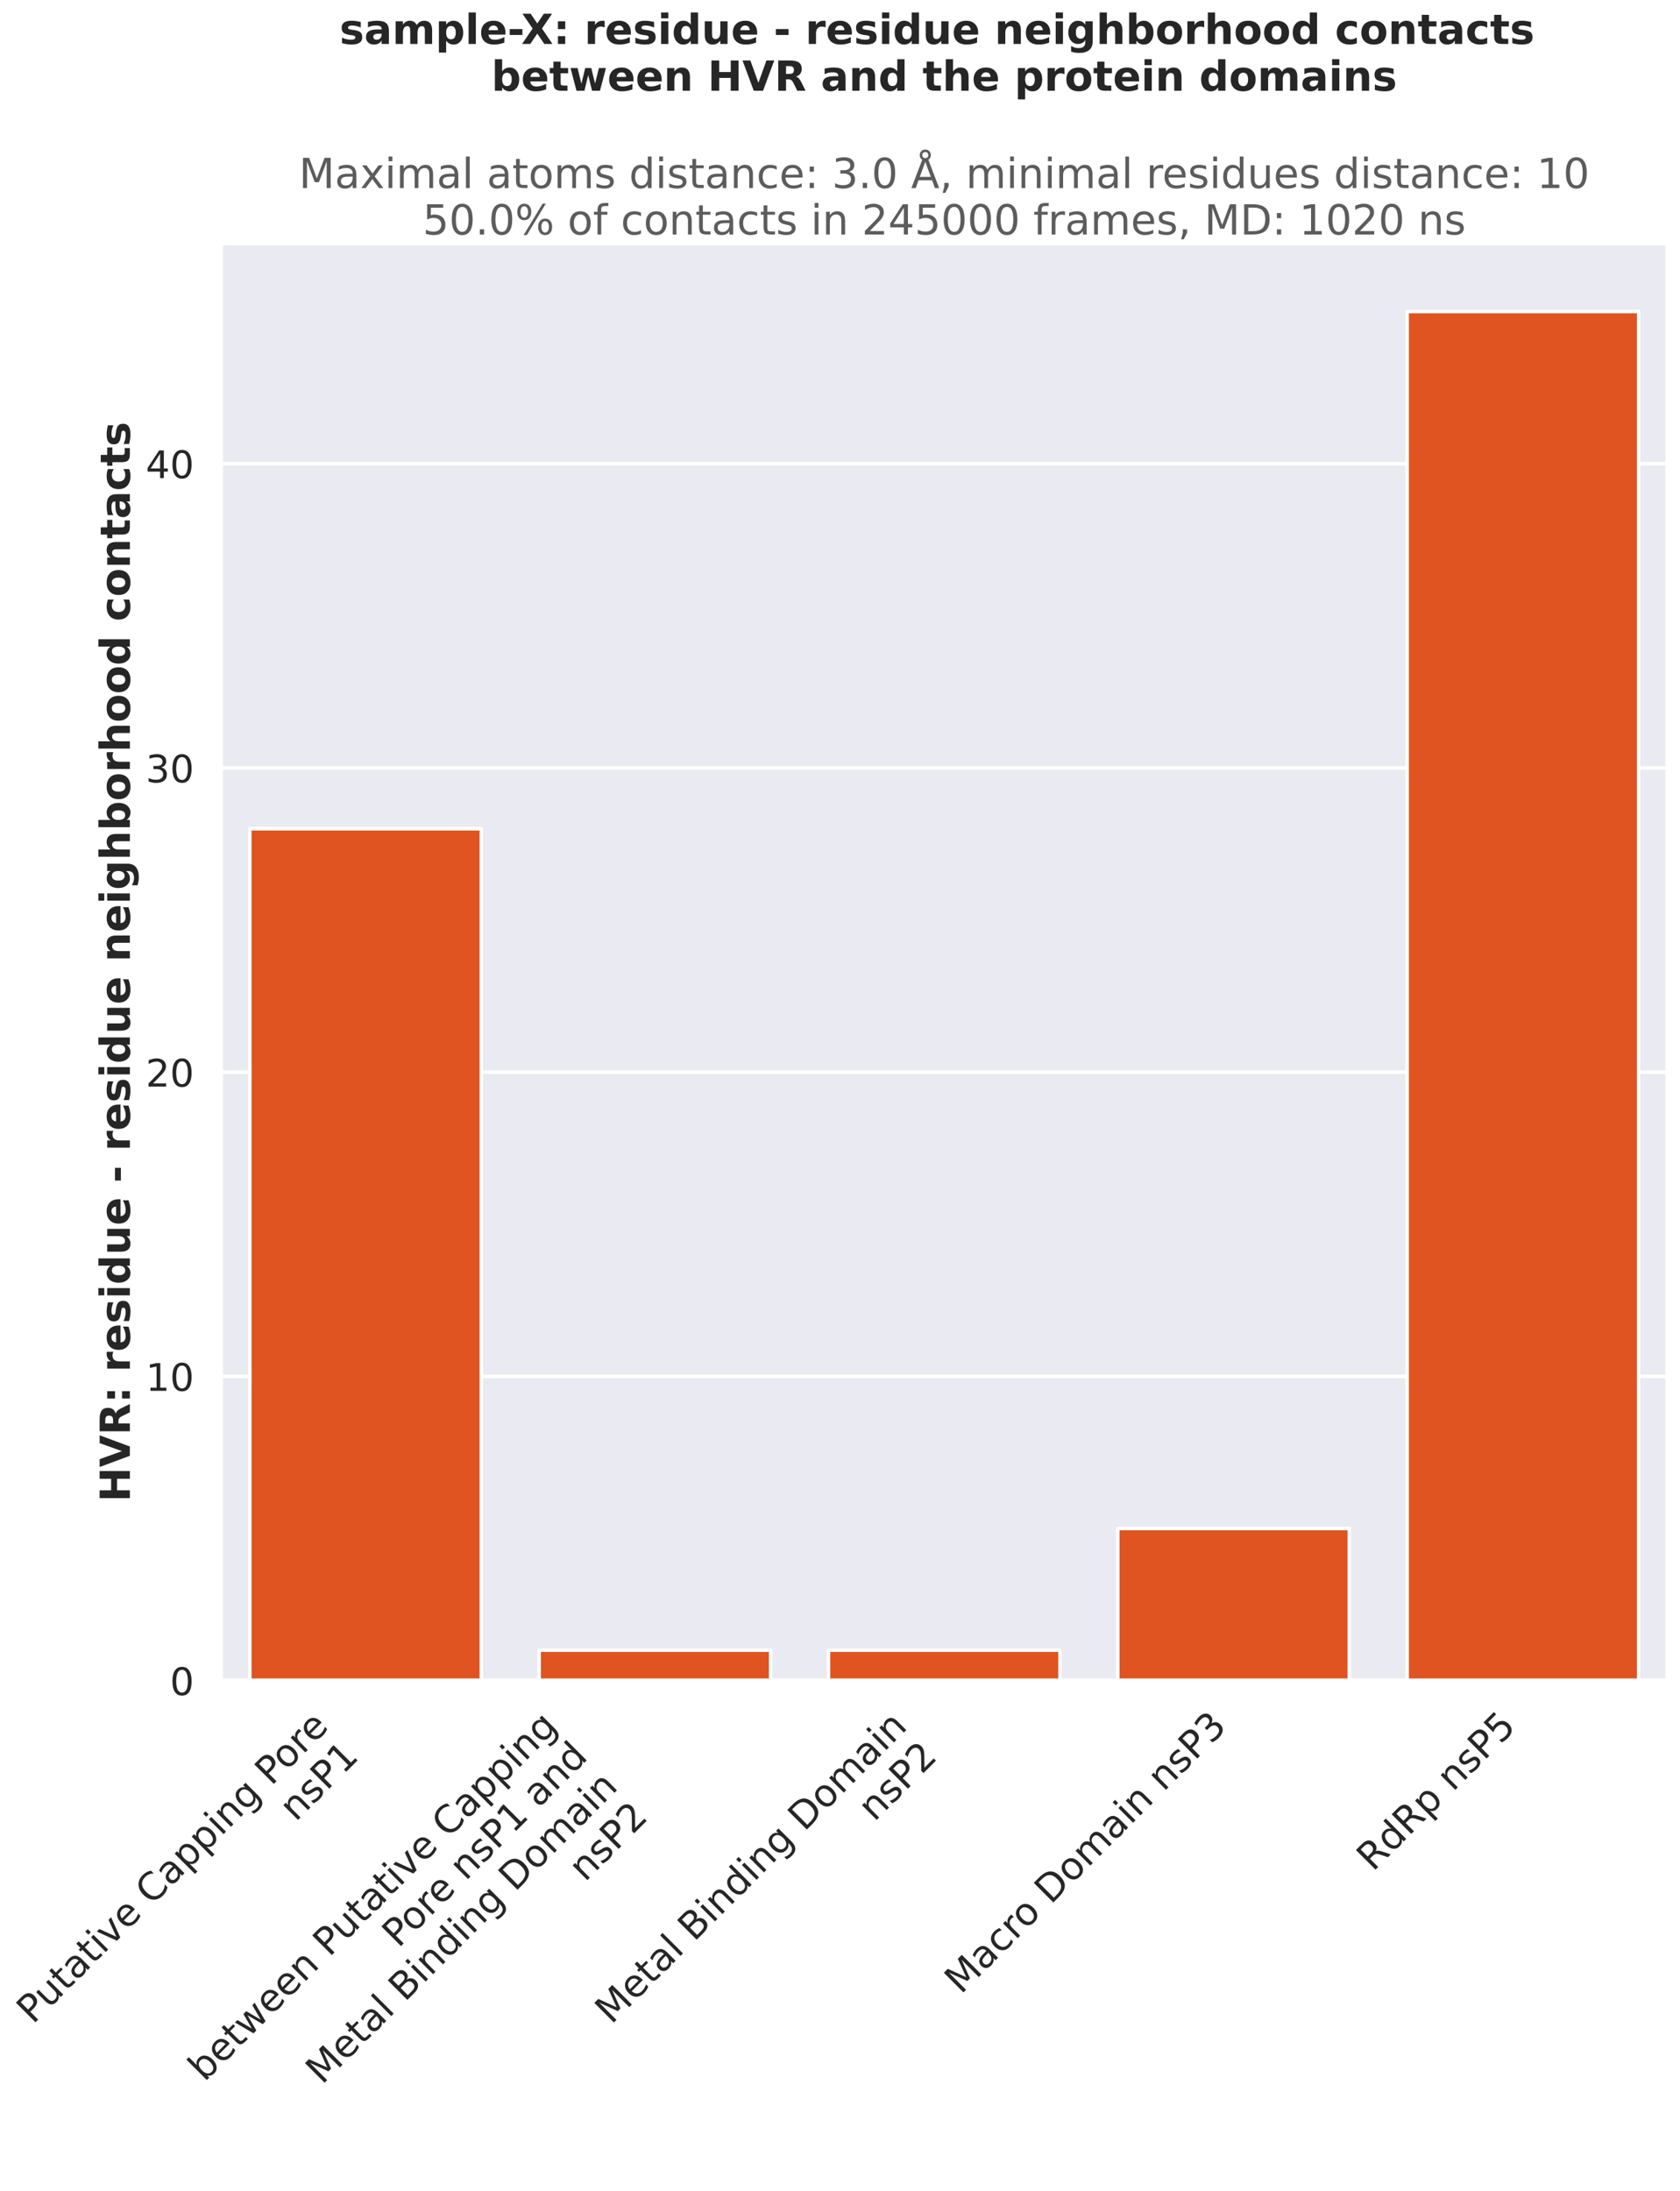 <?xml version="1.0" encoding="utf-8" standalone="no"?>
<!DOCTYPE svg PUBLIC "-//W3C//DTD SVG 1.1//EN"
  "http://www.w3.org/Graphics/SVG/1.1/DTD/svg11.dtd">
<!-- Created with matplotlib (https://matplotlib.org/) -->
<svg height="1267.426pt" version="1.1" viewBox="0 0 972.017 1267.426" width="972.017pt" xmlns="http://www.w3.org/2000/svg" xmlns:xlink="http://www.w3.org/1999/xlink">
 <defs>
  <style type="text/css">*{stroke-linecap:butt;stroke-linejoin:round;}</style>
 </defs>
 <g id="figure_1">
  <g id="patch_1">
   <path d="M 0 1267.426 
L 972.017 1267.426 
L 972.017 0 
L 0 0 
z
" style="fill:#ffffff;"/>
  </g>
  <g id="axes_1">
   <g id="patch_2">
    <path d="M 127.817 972.25 
L 964.817 972.25 
L 964.817 140.65 
L 127.817 140.65 
z
" style="fill:#eaeaf2;"/>
   </g>
   <g id="matplotlib.axis_1">
    <g id="xtick_1">
     <g id="text_1">
      <!-- Putative Capping Pore -->
      <g style="fill:#262626;" transform="translate(19.02 1171.412)rotate(-45)scale(0.22 -0.22)">
       <defs>
        <path d="M 19.672 64.797 
L 19.672 37.406 
L 32.078 37.406 
Q 38.969 37.406 42.719 40.969 
Q 46.484 44.531 46.484 51.125 
Q 46.484 57.672 42.719 61.234 
Q 38.969 64.797 32.078 64.797 
z
M 9.812 72.906 
L 32.078 72.906 
Q 44.344 72.906 50.609 67.359 
Q 56.891 61.812 56.891 51.125 
Q 56.891 40.328 50.609 34.812 
Q 44.344 29.297 32.078 29.297 
L 19.672 29.297 
L 19.672 0 
L 9.812 0 
z
" id="DejaVuSans-80"/>
        <path d="M 8.5 21.578 
L 8.5 54.688 
L 17.484 54.688 
L 17.484 21.922 
Q 17.484 14.156 20.5 10.266 
Q 23.531 6.391 29.594 6.391 
Q 36.859 6.391 41.078 11.031 
Q 45.312 15.672 45.312 23.688 
L 45.312 54.688 
L 54.297 54.688 
L 54.297 0 
L 45.312 0 
L 45.312 8.406 
Q 42.047 3.422 37.719 1 
Q 33.406 -1.422 27.688 -1.422 
Q 18.266 -1.422 13.375 4.438 
Q 8.5 10.297 8.5 21.578 
z
M 31.109 56 
z
" id="DejaVuSans-117"/>
        <path d="M 18.312 70.219 
L 18.312 54.688 
L 36.812 54.688 
L 36.812 47.703 
L 18.312 47.703 
L 18.312 18.016 
Q 18.312 11.328 20.141 9.422 
Q 21.969 7.516 27.594 7.516 
L 36.812 7.516 
L 36.812 0 
L 27.594 0 
Q 17.188 0 13.234 3.875 
Q 9.281 7.766 9.281 18.016 
L 9.281 47.703 
L 2.688 47.703 
L 2.688 54.688 
L 9.281 54.688 
L 9.281 70.219 
z
" id="DejaVuSans-116"/>
        <path d="M 34.281 27.484 
Q 23.391 27.484 19.188 25 
Q 14.984 22.516 14.984 16.5 
Q 14.984 11.719 18.141 8.906 
Q 21.297 6.109 26.703 6.109 
Q 34.188 6.109 38.703 11.406 
Q 43.219 16.703 43.219 25.484 
L 43.219 27.484 
z
M 52.203 31.203 
L 52.203 0 
L 43.219 0 
L 43.219 8.297 
Q 40.141 3.328 35.547 0.953 
Q 30.953 -1.422 24.312 -1.422 
Q 15.922 -1.422 10.953 3.297 
Q 6 8.016 6 15.922 
Q 6 25.141 12.172 29.828 
Q 18.359 34.516 30.609 34.516 
L 43.219 34.516 
L 43.219 35.406 
Q 43.219 41.609 39.141 45 
Q 35.062 48.391 27.688 48.391 
Q 23 48.391 18.547 47.266 
Q 14.109 46.141 10.016 43.891 
L 10.016 52.203 
Q 14.938 54.109 19.578 55.047 
Q 24.219 56 28.609 56 
Q 40.484 56 46.344 49.844 
Q 52.203 43.703 52.203 31.203 
z
" id="DejaVuSans-97"/>
        <path d="M 9.422 54.688 
L 18.406 54.688 
L 18.406 0 
L 9.422 0 
z
M 9.422 75.984 
L 18.406 75.984 
L 18.406 64.594 
L 9.422 64.594 
z
" id="DejaVuSans-105"/>
        <path d="M 2.984 54.688 
L 12.5 54.688 
L 29.594 8.797 
L 46.688 54.688 
L 56.203 54.688 
L 35.688 0 
L 23.484 0 
z
" id="DejaVuSans-118"/>
        <path d="M 56.203 29.594 
L 56.203 25.203 
L 14.891 25.203 
Q 15.484 15.922 20.484 11.062 
Q 25.484 6.203 34.422 6.203 
Q 39.594 6.203 44.453 7.469 
Q 49.312 8.734 54.109 11.281 
L 54.109 2.781 
Q 49.266 0.734 44.188 -0.344 
Q 39.109 -1.422 33.891 -1.422 
Q 20.797 -1.422 13.156 6.188 
Q 5.516 13.812 5.516 26.812 
Q 5.516 40.234 12.766 48.109 
Q 20.016 56 32.328 56 
Q 43.359 56 49.781 48.891 
Q 56.203 41.797 56.203 29.594 
z
M 47.219 32.234 
Q 47.125 39.594 43.094 43.984 
Q 39.062 48.391 32.422 48.391 
Q 24.906 48.391 20.391 44.141 
Q 15.875 39.891 15.188 32.172 
z
" id="DejaVuSans-101"/>
        <path id="DejaVuSans-32"/>
        <path d="M 64.406 67.281 
L 64.406 56.891 
Q 59.422 61.531 53.781 63.812 
Q 48.141 66.109 41.797 66.109 
Q 29.297 66.109 22.656 58.469 
Q 16.016 50.828 16.016 36.375 
Q 16.016 21.969 22.656 14.328 
Q 29.297 6.688 41.797 6.688 
Q 48.141 6.688 53.781 8.984 
Q 59.422 11.281 64.406 15.922 
L 64.406 5.609 
Q 59.234 2.094 53.438 0.328 
Q 47.656 -1.422 41.219 -1.422 
Q 24.656 -1.422 15.125 8.703 
Q 5.609 18.844 5.609 36.375 
Q 5.609 53.953 15.125 64.078 
Q 24.656 74.219 41.219 74.219 
Q 47.75 74.219 53.531 72.484 
Q 59.328 70.75 64.406 67.281 
z
" id="DejaVuSans-67"/>
        <path d="M 18.109 8.203 
L 18.109 -20.797 
L 9.078 -20.797 
L 9.078 54.688 
L 18.109 54.688 
L 18.109 46.391 
Q 20.953 51.266 25.266 53.625 
Q 29.594 56 35.594 56 
Q 45.562 56 51.781 48.094 
Q 58.016 40.188 58.016 27.297 
Q 58.016 14.406 51.781 6.484 
Q 45.562 -1.422 35.594 -1.422 
Q 29.594 -1.422 25.266 0.953 
Q 20.953 3.328 18.109 8.203 
z
M 48.688 27.297 
Q 48.688 37.203 44.609 42.844 
Q 40.531 48.484 33.406 48.484 
Q 26.266 48.484 22.188 42.844 
Q 18.109 37.203 18.109 27.297 
Q 18.109 17.391 22.188 11.75 
Q 26.266 6.109 33.406 6.109 
Q 40.531 6.109 44.609 11.75 
Q 48.688 17.391 48.688 27.297 
z
" id="DejaVuSans-112"/>
        <path d="M 54.891 33.016 
L 54.891 0 
L 45.906 0 
L 45.906 32.719 
Q 45.906 40.484 42.875 44.328 
Q 39.844 48.188 33.797 48.188 
Q 26.516 48.188 22.312 43.547 
Q 18.109 38.922 18.109 30.906 
L 18.109 0 
L 9.078 0 
L 9.078 54.688 
L 18.109 54.688 
L 18.109 46.188 
Q 21.344 51.125 25.703 53.562 
Q 30.078 56 35.797 56 
Q 45.219 56 50.047 50.172 
Q 54.891 44.344 54.891 33.016 
z
" id="DejaVuSans-110"/>
        <path d="M 45.406 27.984 
Q 45.406 37.75 41.375 43.109 
Q 37.359 48.484 30.078 48.484 
Q 22.859 48.484 18.828 43.109 
Q 14.797 37.75 14.797 27.984 
Q 14.797 18.266 18.828 12.891 
Q 22.859 7.516 30.078 7.516 
Q 37.359 7.516 41.375 12.891 
Q 45.406 18.266 45.406 27.984 
z
M 54.391 6.781 
Q 54.391 -7.172 48.188 -13.984 
Q 42 -20.797 29.203 -20.797 
Q 24.469 -20.797 20.266 -20.094 
Q 16.062 -19.391 12.109 -17.922 
L 12.109 -9.188 
Q 16.062 -11.328 19.922 -12.344 
Q 23.781 -13.375 27.781 -13.375 
Q 36.625 -13.375 41.016 -8.766 
Q 45.406 -4.156 45.406 5.172 
L 45.406 9.625 
Q 42.625 4.781 38.281 2.391 
Q 33.938 0 27.875 0 
Q 17.828 0 11.672 7.656 
Q 5.516 15.328 5.516 27.984 
Q 5.516 40.672 11.672 48.328 
Q 17.828 56 27.875 56 
Q 33.938 56 38.281 53.609 
Q 42.625 51.219 45.406 46.391 
L 45.406 54.688 
L 54.391 54.688 
z
" id="DejaVuSans-103"/>
        <path d="M 30.609 48.391 
Q 23.391 48.391 19.188 42.75 
Q 14.984 37.109 14.984 27.297 
Q 14.984 17.484 19.156 11.844 
Q 23.344 6.203 30.609 6.203 
Q 37.797 6.203 41.984 11.859 
Q 46.188 17.531 46.188 27.297 
Q 46.188 37.016 41.984 42.703 
Q 37.797 48.391 30.609 48.391 
z
M 30.609 56 
Q 42.328 56 49.016 48.375 
Q 55.719 40.766 55.719 27.297 
Q 55.719 13.875 49.016 6.219 
Q 42.328 -1.422 30.609 -1.422 
Q 18.844 -1.422 12.172 6.219 
Q 5.516 13.875 5.516 27.297 
Q 5.516 40.766 12.172 48.375 
Q 18.844 56 30.609 56 
z
" id="DejaVuSans-111"/>
        <path d="M 41.109 46.297 
Q 39.594 47.172 37.812 47.578 
Q 36.031 48 33.891 48 
Q 26.266 48 22.188 43.047 
Q 18.109 38.094 18.109 28.812 
L 18.109 0 
L 9.078 0 
L 9.078 54.688 
L 18.109 54.688 
L 18.109 46.188 
Q 20.953 51.172 25.484 53.578 
Q 30.031 56 36.531 56 
Q 37.453 56 38.578 55.875 
Q 39.703 55.766 41.062 55.516 
z
" id="DejaVuSans-114"/>
       </defs>
       <use xlink:href="#DejaVuSans-80"/>
       <use x="58.553" xlink:href="#DejaVuSans-117"/>
       <use x="121.932" xlink:href="#DejaVuSans-116"/>
       <use x="161.141" xlink:href="#DejaVuSans-97"/>
       <use x="222.42" xlink:href="#DejaVuSans-116"/>
       <use x="261.629" xlink:href="#DejaVuSans-105"/>
       <use x="289.412" xlink:href="#DejaVuSans-118"/>
       <use x="348.592" xlink:href="#DejaVuSans-101"/>
       <use x="410.115" xlink:href="#DejaVuSans-32"/>
       <use x="441.902" xlink:href="#DejaVuSans-67"/>
       <use x="511.727" xlink:href="#DejaVuSans-97"/>
       <use x="573.006" xlink:href="#DejaVuSans-112"/>
       <use x="636.482" xlink:href="#DejaVuSans-112"/>
       <use x="699.959" xlink:href="#DejaVuSans-105"/>
       <use x="727.742" xlink:href="#DejaVuSans-110"/>
       <use x="791.121" xlink:href="#DejaVuSans-103"/>
       <use x="854.598" xlink:href="#DejaVuSans-32"/>
       <use x="886.385" xlink:href="#DejaVuSans-80"/>
       <use x="943.062" xlink:href="#DejaVuSans-111"/>
       <use x="1004.244" xlink:href="#DejaVuSans-114"/>
       <use x="1043.107" xlink:href="#DejaVuSans-101"/>
      </g>
      <!-- nsP1 -->
      <g style="fill:#262626;" transform="translate(171.041 1054.23)rotate(-45)scale(0.22 -0.22)">
       <defs>
        <path d="M 44.281 53.078 
L 44.281 44.578 
Q 40.484 46.531 36.375 47.5 
Q 32.281 48.484 27.875 48.484 
Q 21.188 48.484 17.844 46.438 
Q 14.5 44.391 14.5 40.281 
Q 14.5 37.156 16.891 35.375 
Q 19.281 33.594 26.516 31.984 
L 29.594 31.297 
Q 39.156 29.25 43.188 25.516 
Q 47.219 21.781 47.219 15.094 
Q 47.219 7.469 41.188 3.016 
Q 35.156 -1.422 24.609 -1.422 
Q 20.219 -1.422 15.453 -0.562 
Q 10.688 0.297 5.422 2 
L 5.422 11.281 
Q 10.406 8.688 15.234 7.391 
Q 20.062 6.109 24.812 6.109 
Q 31.156 6.109 34.562 8.281 
Q 37.984 10.453 37.984 14.406 
Q 37.984 18.062 35.516 20.016 
Q 33.062 21.969 24.703 23.781 
L 21.578 24.516 
Q 13.234 26.266 9.516 29.906 
Q 5.812 33.547 5.812 39.891 
Q 5.812 47.609 11.281 51.797 
Q 16.75 56 26.812 56 
Q 31.781 56 36.172 55.266 
Q 40.578 54.547 44.281 53.078 
z
" id="DejaVuSans-115"/>
        <path d="M 12.406 8.297 
L 28.516 8.297 
L 28.516 63.922 
L 10.984 60.406 
L 10.984 69.391 
L 28.422 72.906 
L 38.281 72.906 
L 38.281 8.297 
L 54.391 8.297 
L 54.391 0 
L 12.406 0 
z
" id="DejaVuSans-49"/>
       </defs>
       <use xlink:href="#DejaVuSans-110"/>
       <use x="63.379" xlink:href="#DejaVuSans-115"/>
       <use x="115.479" xlink:href="#DejaVuSans-80"/>
       <use x="175.781" xlink:href="#DejaVuSans-49"/>
      </g>
     </g>
    </g>
    <g id="xtick_2">
     <g id="text_2">
      <!-- between Putative Capping -->
      <g style="fill:#262626;" transform="translate(118.261 1204.732)rotate(-45)scale(0.22 -0.22)">
       <defs>
        <path d="M 48.688 27.297 
Q 48.688 37.203 44.609 42.844 
Q 40.531 48.484 33.406 48.484 
Q 26.266 48.484 22.188 42.844 
Q 18.109 37.203 18.109 27.297 
Q 18.109 17.391 22.188 11.75 
Q 26.266 6.109 33.406 6.109 
Q 40.531 6.109 44.609 11.75 
Q 48.688 17.391 48.688 27.297 
z
M 18.109 46.391 
Q 20.953 51.266 25.266 53.625 
Q 29.594 56 35.594 56 
Q 45.562 56 51.781 48.094 
Q 58.016 40.188 58.016 27.297 
Q 58.016 14.406 51.781 6.484 
Q 45.562 -1.422 35.594 -1.422 
Q 29.594 -1.422 25.266 0.953 
Q 20.953 3.328 18.109 8.203 
L 18.109 0 
L 9.078 0 
L 9.078 75.984 
L 18.109 75.984 
z
" id="DejaVuSans-98"/>
        <path d="M 4.203 54.688 
L 13.188 54.688 
L 24.422 12.016 
L 35.594 54.688 
L 46.188 54.688 
L 57.422 12.016 
L 68.609 54.688 
L 77.594 54.688 
L 63.281 0 
L 52.688 0 
L 40.922 44.828 
L 29.109 0 
L 18.5 0 
z
" id="DejaVuSans-119"/>
       </defs>
       <use xlink:href="#DejaVuSans-98"/>
       <use x="63.477" xlink:href="#DejaVuSans-101"/>
       <use x="125" xlink:href="#DejaVuSans-116"/>
       <use x="164.209" xlink:href="#DejaVuSans-119"/>
       <use x="245.996" xlink:href="#DejaVuSans-101"/>
       <use x="307.52" xlink:href="#DejaVuSans-101"/>
       <use x="369.043" xlink:href="#DejaVuSans-110"/>
       <use x="432.422" xlink:href="#DejaVuSans-32"/>
       <use x="464.209" xlink:href="#DejaVuSans-80"/>
       <use x="522.762" xlink:href="#DejaVuSans-117"/>
       <use x="586.141" xlink:href="#DejaVuSans-116"/>
       <use x="625.35" xlink:href="#DejaVuSans-97"/>
       <use x="686.629" xlink:href="#DejaVuSans-116"/>
       <use x="725.838" xlink:href="#DejaVuSans-105"/>
       <use x="753.621" xlink:href="#DejaVuSans-118"/>
       <use x="812.801" xlink:href="#DejaVuSans-101"/>
       <use x="874.324" xlink:href="#DejaVuSans-32"/>
       <use x="906.111" xlink:href="#DejaVuSans-67"/>
       <use x="975.936" xlink:href="#DejaVuSans-97"/>
       <use x="1037.215" xlink:href="#DejaVuSans-112"/>
       <use x="1100.691" xlink:href="#DejaVuSans-112"/>
       <use x="1164.168" xlink:href="#DejaVuSans-105"/>
       <use x="1191.951" xlink:href="#DejaVuSans-110"/>
       <use x="1255.33" xlink:href="#DejaVuSans-103"/>
      </g>
      <!-- Pore nsP1 and -->
      <g style="fill:#262626;" transform="translate(230.494 1127.338)rotate(-45)scale(0.22 -0.22)">
       <defs>
        <path d="M 45.406 46.391 
L 45.406 75.984 
L 54.391 75.984 
L 54.391 0 
L 45.406 0 
L 45.406 8.203 
Q 42.578 3.328 38.25 0.953 
Q 33.938 -1.422 27.875 -1.422 
Q 17.969 -1.422 11.734 6.484 
Q 5.516 14.406 5.516 27.297 
Q 5.516 40.188 11.734 48.094 
Q 17.969 56 27.875 56 
Q 33.938 56 38.25 53.625 
Q 42.578 51.266 45.406 46.391 
z
M 14.797 27.297 
Q 14.797 17.391 18.875 11.75 
Q 22.953 6.109 30.078 6.109 
Q 37.203 6.109 41.297 11.75 
Q 45.406 17.391 45.406 27.297 
Q 45.406 37.203 41.297 42.844 
Q 37.203 48.484 30.078 48.484 
Q 22.953 48.484 18.875 42.844 
Q 14.797 37.203 14.797 27.297 
z
" id="DejaVuSans-100"/>
       </defs>
       <use xlink:href="#DejaVuSans-80"/>
       <use x="56.678" xlink:href="#DejaVuSans-111"/>
       <use x="117.859" xlink:href="#DejaVuSans-114"/>
       <use x="156.723" xlink:href="#DejaVuSans-101"/>
       <use x="218.246" xlink:href="#DejaVuSans-32"/>
       <use x="250.033" xlink:href="#DejaVuSans-110"/>
       <use x="313.412" xlink:href="#DejaVuSans-115"/>
       <use x="365.512" xlink:href="#DejaVuSans-80"/>
       <use x="425.814" xlink:href="#DejaVuSans-49"/>
       <use x="489.438" xlink:href="#DejaVuSans-32"/>
       <use x="521.225" xlink:href="#DejaVuSans-97"/>
       <use x="582.504" xlink:href="#DejaVuSans-110"/>
       <use x="645.883" xlink:href="#DejaVuSans-100"/>
      </g>
      <!-- Metal Binding Domain -->
      <g style="fill:#262626;" transform="translate(186.277 1206.395)rotate(-45)scale(0.22 -0.22)">
       <defs>
        <path d="M 9.812 72.906 
L 24.516 72.906 
L 43.109 23.297 
L 61.812 72.906 
L 76.516 72.906 
L 76.516 0 
L 66.891 0 
L 66.891 64.016 
L 48.094 14.016 
L 38.188 14.016 
L 19.391 64.016 
L 19.391 0 
L 9.812 0 
z
" id="DejaVuSans-77"/>
        <path d="M 9.422 75.984 
L 18.406 75.984 
L 18.406 0 
L 9.422 0 
z
" id="DejaVuSans-108"/>
        <path d="M 19.672 34.812 
L 19.672 8.109 
L 35.5 8.109 
Q 43.453 8.109 47.281 11.406 
Q 51.125 14.703 51.125 21.484 
Q 51.125 28.328 47.281 31.562 
Q 43.453 34.812 35.5 34.812 
z
M 19.672 64.797 
L 19.672 42.828 
L 34.281 42.828 
Q 41.5 42.828 45.031 45.531 
Q 48.578 48.25 48.578 53.812 
Q 48.578 59.328 45.031 62.062 
Q 41.5 64.797 34.281 64.797 
z
M 9.812 72.906 
L 35.016 72.906 
Q 46.297 72.906 52.391 68.219 
Q 58.5 63.531 58.5 54.891 
Q 58.5 48.188 55.375 44.234 
Q 52.25 40.281 46.188 39.312 
Q 53.469 37.75 57.5 32.781 
Q 61.531 27.828 61.531 20.406 
Q 61.531 10.641 54.891 5.312 
Q 48.25 0 35.984 0 
L 9.812 0 
z
" id="DejaVuSans-66"/>
        <path d="M 19.672 64.797 
L 19.672 8.109 
L 31.594 8.109 
Q 46.688 8.109 53.688 14.938 
Q 60.688 21.781 60.688 36.531 
Q 60.688 51.172 53.688 57.984 
Q 46.688 64.797 31.594 64.797 
z
M 9.812 72.906 
L 30.078 72.906 
Q 51.266 72.906 61.172 64.094 
Q 71.094 55.281 71.094 36.531 
Q 71.094 17.672 61.125 8.828 
Q 51.172 0 30.078 0 
L 9.812 0 
z
" id="DejaVuSans-68"/>
        <path d="M 52 44.188 
Q 55.375 50.25 60.062 53.125 
Q 64.75 56 71.094 56 
Q 79.641 56 84.281 50.016 
Q 88.922 44.047 88.922 33.016 
L 88.922 0 
L 79.891 0 
L 79.891 32.719 
Q 79.891 40.578 77.094 44.375 
Q 74.312 48.188 68.609 48.188 
Q 61.625 48.188 57.562 43.547 
Q 53.516 38.922 53.516 30.906 
L 53.516 0 
L 44.484 0 
L 44.484 32.719 
Q 44.484 40.625 41.703 44.406 
Q 38.922 48.188 33.109 48.188 
Q 26.219 48.188 22.156 43.531 
Q 18.109 38.875 18.109 30.906 
L 18.109 0 
L 9.078 0 
L 9.078 54.688 
L 18.109 54.688 
L 18.109 46.188 
Q 21.188 51.219 25.484 53.609 
Q 29.781 56 35.688 56 
Q 41.656 56 45.828 52.969 
Q 50 49.953 52 44.188 
z
" id="DejaVuSans-109"/>
       </defs>
       <use xlink:href="#DejaVuSans-77"/>
       <use x="86.279" xlink:href="#DejaVuSans-101"/>
       <use x="147.803" xlink:href="#DejaVuSans-116"/>
       <use x="187.012" xlink:href="#DejaVuSans-97"/>
       <use x="248.291" xlink:href="#DejaVuSans-108"/>
       <use x="276.074" xlink:href="#DejaVuSans-32"/>
       <use x="307.861" xlink:href="#DejaVuSans-66"/>
       <use x="376.465" xlink:href="#DejaVuSans-105"/>
       <use x="404.248" xlink:href="#DejaVuSans-110"/>
       <use x="467.627" xlink:href="#DejaVuSans-100"/>
       <use x="531.104" xlink:href="#DejaVuSans-105"/>
       <use x="558.887" xlink:href="#DejaVuSans-110"/>
       <use x="622.266" xlink:href="#DejaVuSans-103"/>
       <use x="685.742" xlink:href="#DejaVuSans-32"/>
       <use x="717.529" xlink:href="#DejaVuSans-68"/>
       <use x="794.531" xlink:href="#DejaVuSans-111"/>
       <use x="855.713" xlink:href="#DejaVuSans-109"/>
       <use x="953.125" xlink:href="#DejaVuSans-97"/>
       <use x="1014.404" xlink:href="#DejaVuSans-105"/>
       <use x="1042.188" xlink:href="#DejaVuSans-110"/>
      </g>
      <!-- nsP2 -->
      <g style="fill:#262626;" transform="translate(338.441 1089.07)rotate(-45)scale(0.22 -0.22)">
       <defs>
        <path d="M 19.188 8.297 
L 53.609 8.297 
L 53.609 0 
L 7.328 0 
L 7.328 8.297 
Q 12.938 14.109 22.625 23.891 
Q 32.328 33.688 34.812 36.531 
Q 39.547 41.844 41.422 45.531 
Q 43.312 49.219 43.312 52.781 
Q 43.312 58.594 39.234 62.25 
Q 35.156 65.922 28.609 65.922 
Q 23.969 65.922 18.812 64.312 
Q 13.672 62.703 7.812 59.422 
L 7.812 69.391 
Q 13.766 71.781 18.938 73 
Q 24.125 74.219 28.422 74.219 
Q 39.75 74.219 46.484 68.547 
Q 53.219 62.891 53.219 53.422 
Q 53.219 48.922 51.531 44.891 
Q 49.859 40.875 45.406 35.406 
Q 44.188 33.984 37.641 27.219 
Q 31.109 20.453 19.188 8.297 
z
" id="DejaVuSans-50"/>
       </defs>
       <use xlink:href="#DejaVuSans-110"/>
       <use x="63.379" xlink:href="#DejaVuSans-115"/>
       <use x="115.479" xlink:href="#DejaVuSans-80"/>
       <use x="175.781" xlink:href="#DejaVuSans-50"/>
      </g>
     </g>
    </g>
    <g id="xtick_3">
     <g id="text_3">
      <!-- Metal Binding Domain -->
      <g style="fill:#262626;" transform="translate(353.677 1171.555)rotate(-45)scale(0.22 -0.22)">
       <use xlink:href="#DejaVuSans-77"/>
       <use x="86.279" xlink:href="#DejaVuSans-101"/>
       <use x="147.803" xlink:href="#DejaVuSans-116"/>
       <use x="187.012" xlink:href="#DejaVuSans-97"/>
       <use x="248.291" xlink:href="#DejaVuSans-108"/>
       <use x="276.074" xlink:href="#DejaVuSans-32"/>
       <use x="307.861" xlink:href="#DejaVuSans-66"/>
       <use x="376.465" xlink:href="#DejaVuSans-105"/>
       <use x="404.248" xlink:href="#DejaVuSans-110"/>
       <use x="467.627" xlink:href="#DejaVuSans-100"/>
       <use x="531.104" xlink:href="#DejaVuSans-105"/>
       <use x="558.887" xlink:href="#DejaVuSans-110"/>
       <use x="622.266" xlink:href="#DejaVuSans-103"/>
       <use x="685.742" xlink:href="#DejaVuSans-32"/>
       <use x="717.529" xlink:href="#DejaVuSans-68"/>
       <use x="794.531" xlink:href="#DejaVuSans-111"/>
       <use x="855.713" xlink:href="#DejaVuSans-109"/>
       <use x="953.125" xlink:href="#DejaVuSans-97"/>
       <use x="1014.404" xlink:href="#DejaVuSans-105"/>
       <use x="1042.188" xlink:href="#DejaVuSans-110"/>
      </g>
      <!-- nsP2 -->
      <g style="fill:#262626;" transform="translate(505.841 1054.23)rotate(-45)scale(0.22 -0.22)">
       <use xlink:href="#DejaVuSans-110"/>
       <use x="63.379" xlink:href="#DejaVuSans-115"/>
       <use x="115.479" xlink:href="#DejaVuSans-80"/>
       <use x="175.781" xlink:href="#DejaVuSans-50"/>
      </g>
     </g>
    </g>
    <g id="xtick_4">
     <g id="text_4">
      <!-- Macro Domain nsP3 -->
      <g style="fill:#262626;" transform="translate(555.917 1154.135)rotate(-45)scale(0.22 -0.22)">
       <defs>
        <path d="M 48.781 52.594 
L 48.781 44.188 
Q 44.969 46.297 41.141 47.344 
Q 37.312 48.391 33.406 48.391 
Q 24.656 48.391 19.812 42.844 
Q 14.984 37.312 14.984 27.297 
Q 14.984 17.281 19.812 11.734 
Q 24.656 6.203 33.406 6.203 
Q 37.312 6.203 41.141 7.25 
Q 44.969 8.297 48.781 10.406 
L 48.781 2.094 
Q 45.016 0.344 40.984 -0.531 
Q 36.969 -1.422 32.422 -1.422 
Q 20.062 -1.422 12.781 6.344 
Q 5.516 14.109 5.516 27.297 
Q 5.516 40.672 12.859 48.328 
Q 20.219 56 33.016 56 
Q 37.156 56 41.109 55.141 
Q 45.062 54.297 48.781 52.594 
z
" id="DejaVuSans-99"/>
        <path d="M 40.578 39.312 
Q 47.656 37.797 51.625 33 
Q 55.609 28.219 55.609 21.188 
Q 55.609 10.406 48.188 4.484 
Q 40.766 -1.422 27.094 -1.422 
Q 22.516 -1.422 17.656 -0.516 
Q 12.797 0.391 7.625 2.203 
L 7.625 11.719 
Q 11.719 9.328 16.594 8.109 
Q 21.484 6.891 26.812 6.891 
Q 36.078 6.891 40.938 10.547 
Q 45.797 14.203 45.797 21.188 
Q 45.797 27.641 41.281 31.266 
Q 36.766 34.906 28.719 34.906 
L 20.219 34.906 
L 20.219 43.016 
L 29.109 43.016 
Q 36.375 43.016 40.234 45.922 
Q 44.094 48.828 44.094 54.297 
Q 44.094 59.906 40.109 62.906 
Q 36.141 65.922 28.719 65.922 
Q 24.656 65.922 20.016 65.031 
Q 15.375 64.156 9.812 62.312 
L 9.812 71.094 
Q 15.438 72.656 20.344 73.438 
Q 25.25 74.219 29.594 74.219 
Q 40.828 74.219 47.359 69.109 
Q 53.906 64.016 53.906 55.328 
Q 53.906 49.266 50.438 45.094 
Q 46.969 40.922 40.578 39.312 
z
" id="DejaVuSans-51"/>
       </defs>
       <use xlink:href="#DejaVuSans-77"/>
       <use x="86.279" xlink:href="#DejaVuSans-97"/>
       <use x="147.559" xlink:href="#DejaVuSans-99"/>
       <use x="202.539" xlink:href="#DejaVuSans-114"/>
       <use x="241.402" xlink:href="#DejaVuSans-111"/>
       <use x="302.584" xlink:href="#DejaVuSans-32"/>
       <use x="334.371" xlink:href="#DejaVuSans-68"/>
       <use x="411.373" xlink:href="#DejaVuSans-111"/>
       <use x="472.555" xlink:href="#DejaVuSans-109"/>
       <use x="569.967" xlink:href="#DejaVuSans-97"/>
       <use x="631.246" xlink:href="#DejaVuSans-105"/>
       <use x="659.029" xlink:href="#DejaVuSans-110"/>
       <use x="722.408" xlink:href="#DejaVuSans-32"/>
       <use x="754.195" xlink:href="#DejaVuSans-110"/>
       <use x="817.574" xlink:href="#DejaVuSans-115"/>
       <use x="869.674" xlink:href="#DejaVuSans-80"/>
       <use x="929.977" xlink:href="#DejaVuSans-51"/>
      </g>
     </g>
    </g>
    <g id="xtick_5">
     <g id="text_5">
      <!-- RdRp nsP5 -->
      <g style="fill:#262626;" transform="translate(794.327 1083.125)rotate(-45)scale(0.22 -0.22)">
       <defs>
        <path d="M 44.391 34.188 
Q 47.562 33.109 50.562 29.594 
Q 53.562 26.078 56.594 19.922 
L 66.609 0 
L 56 0 
L 46.688 18.703 
Q 43.062 26.031 39.672 28.422 
Q 36.281 30.812 30.422 30.812 
L 19.672 30.812 
L 19.672 0 
L 9.812 0 
L 9.812 72.906 
L 32.078 72.906 
Q 44.578 72.906 50.734 67.672 
Q 56.891 62.453 56.891 51.906 
Q 56.891 45.016 53.688 40.469 
Q 50.484 35.938 44.391 34.188 
z
M 19.672 64.797 
L 19.672 38.922 
L 32.078 38.922 
Q 39.203 38.922 42.844 42.219 
Q 46.484 45.516 46.484 51.906 
Q 46.484 58.297 42.844 61.547 
Q 39.203 64.797 32.078 64.797 
z
" id="DejaVuSans-82"/>
        <path d="M 10.797 72.906 
L 49.516 72.906 
L 49.516 64.594 
L 19.828 64.594 
L 19.828 46.734 
Q 21.969 47.469 24.109 47.828 
Q 26.266 48.188 28.422 48.188 
Q 40.625 48.188 47.75 41.5 
Q 54.891 34.812 54.891 23.391 
Q 54.891 11.625 47.562 5.094 
Q 40.234 -1.422 26.906 -1.422 
Q 22.312 -1.422 17.547 -0.641 
Q 12.797 0.141 7.719 1.703 
L 7.719 11.625 
Q 12.109 9.234 16.797 8.062 
Q 21.484 6.891 26.703 6.891 
Q 35.156 6.891 40.078 11.328 
Q 45.016 15.766 45.016 23.391 
Q 45.016 31 40.078 35.438 
Q 35.156 39.891 26.703 39.891 
Q 22.75 39.891 18.812 39.016 
Q 14.891 38.141 10.797 36.281 
z
" id="DejaVuSans-53"/>
       </defs>
       <use xlink:href="#DejaVuSans-82"/>
       <use x="69.482" xlink:href="#DejaVuSans-100"/>
       <use x="132.959" xlink:href="#DejaVuSans-82"/>
       <use x="202.441" xlink:href="#DejaVuSans-112"/>
       <use x="265.918" xlink:href="#DejaVuSans-32"/>
       <use x="297.705" xlink:href="#DejaVuSans-110"/>
       <use x="361.084" xlink:href="#DejaVuSans-115"/>
       <use x="413.184" xlink:href="#DejaVuSans-80"/>
       <use x="473.486" xlink:href="#DejaVuSans-53"/>
      </g>
     </g>
    </g>
   </g>
   <g id="matplotlib.axis_2">
    <g id="ytick_1">
     <g id="line2d_1">
      <path clip-path="url(#p13bd56f774)" d="M 127.817 972.25 
L 964.817 972.25 
" style="fill:none;stroke:#ffffff;stroke-linecap:round;stroke-width:2;"/>
     </g>
     <g id="text_6">
      <!-- 0 -->
      <g style="fill:#262626;" transform="translate(98.32 980.608)scale(0.22 -0.22)">
       <defs>
        <path d="M 31.781 66.406 
Q 24.172 66.406 20.328 58.906 
Q 16.5 51.422 16.5 36.375 
Q 16.5 21.391 20.328 13.891 
Q 24.172 6.391 31.781 6.391 
Q 39.453 6.391 43.281 13.891 
Q 47.125 21.391 47.125 36.375 
Q 47.125 51.422 43.281 58.906 
Q 39.453 66.406 31.781 66.406 
z
M 31.781 74.219 
Q 44.047 74.219 50.516 64.516 
Q 56.984 54.828 56.984 36.375 
Q 56.984 17.969 50.516 8.266 
Q 44.047 -1.422 31.781 -1.422 
Q 19.531 -1.422 13.062 8.266 
Q 6.594 17.969 6.594 36.375 
Q 6.594 54.828 13.062 64.516 
Q 19.531 74.219 31.781 74.219 
z
" id="DejaVuSans-48"/>
       </defs>
       <use xlink:href="#DejaVuSans-48"/>
      </g>
     </g>
    </g>
    <g id="ytick_2">
     <g id="line2d_2">
      <path clip-path="url(#p13bd56f774)" d="M 127.817 796.25 
L 964.817 796.25 
" style="fill:none;stroke:#ffffff;stroke-linecap:round;stroke-width:2;"/>
     </g>
     <g id="text_7">
      <!-- 10 -->
      <g style="fill:#262626;" transform="translate(84.322 804.608)scale(0.22 -0.22)">
       <use xlink:href="#DejaVuSans-49"/>
       <use x="63.623" xlink:href="#DejaVuSans-48"/>
      </g>
     </g>
    </g>
    <g id="ytick_3">
     <g id="line2d_3">
      <path clip-path="url(#p13bd56f774)" d="M 127.817 620.25 
L 964.817 620.25 
" style="fill:none;stroke:#ffffff;stroke-linecap:round;stroke-width:2;"/>
     </g>
     <g id="text_8">
      <!-- 20 -->
      <g style="fill:#262626;" transform="translate(84.322 628.608)scale(0.22 -0.22)">
       <use xlink:href="#DejaVuSans-50"/>
       <use x="63.623" xlink:href="#DejaVuSans-48"/>
      </g>
     </g>
    </g>
    <g id="ytick_4">
     <g id="line2d_4">
      <path clip-path="url(#p13bd56f774)" d="M 127.817 444.25 
L 964.817 444.25 
" style="fill:none;stroke:#ffffff;stroke-linecap:round;stroke-width:2;"/>
     </g>
     <g id="text_9">
      <!-- 30 -->
      <g style="fill:#262626;" transform="translate(84.322 452.608)scale(0.22 -0.22)">
       <use xlink:href="#DejaVuSans-51"/>
       <use x="63.623" xlink:href="#DejaVuSans-48"/>
      </g>
     </g>
    </g>
    <g id="ytick_5">
     <g id="line2d_5">
      <path clip-path="url(#p13bd56f774)" d="M 127.817 268.25 
L 964.817 268.25 
" style="fill:none;stroke:#ffffff;stroke-linecap:round;stroke-width:2;"/>
     </g>
     <g id="text_10">
      <!-- 40 -->
      <g style="fill:#262626;" transform="translate(84.322 276.608)scale(0.22 -0.22)">
       <defs>
        <path d="M 37.797 64.312 
L 12.891 25.391 
L 37.797 25.391 
z
M 35.203 72.906 
L 47.609 72.906 
L 47.609 25.391 
L 58.016 25.391 
L 58.016 17.188 
L 47.609 17.188 
L 47.609 0 
L 37.797 0 
L 37.797 17.188 
L 4.891 17.188 
L 4.891 26.703 
z
" id="DejaVuSans-52"/>
       </defs>
       <use xlink:href="#DejaVuSans-52"/>
       <use x="63.623" xlink:href="#DejaVuSans-48"/>
      </g>
     </g>
    </g>
    <g id="text_11">
     <!-- HVR: residue - residue neighborhood contacts -->
     <g style="fill:#262626;" transform="translate(75.143 868.877)rotate(-90)scale(0.24 -0.24)">
      <defs>
       <path d="M 9.188 72.906 
L 27.984 72.906 
L 27.984 45.125 
L 55.719 45.125 
L 55.719 72.906 
L 74.516 72.906 
L 74.516 0 
L 55.719 0 
L 55.719 30.906 
L 27.984 30.906 
L 27.984 0 
L 9.188 0 
z
" id="DejaVuSans-Bold-72"/>
       <path d="M 0.484 72.906 
L 19.391 72.906 
L 38.719 19.094 
L 58.016 72.906 
L 76.906 72.906 
L 49.906 0 
L 27.484 0 
z
" id="DejaVuSans-Bold-86"/>
       <path d="M 35.891 40.578 
Q 41.797 40.578 44.359 42.766 
Q 46.922 44.969 46.922 50 
Q 46.922 54.984 44.359 57.125 
Q 41.797 59.281 35.891 59.281 
L 27.984 59.281 
L 27.984 40.578 
z
M 27.984 27.594 
L 27.984 0 
L 9.188 0 
L 9.188 72.906 
L 37.891 72.906 
Q 52.297 72.906 59 68.062 
Q 65.719 63.234 65.719 52.781 
Q 65.719 45.562 62.219 40.922 
Q 58.734 36.281 51.703 34.078 
Q 55.562 33.203 58.609 30.094 
Q 61.672 27 64.797 20.703 
L 75 0 
L 54.984 0 
L 46.094 18.109 
Q 43.406 23.578 40.641 25.578 
Q 37.891 27.594 33.297 27.594 
z
" id="DejaVuSans-Bold-82"/>
       <path d="M 11.188 54.688 
L 28.812 54.688 
L 28.812 35.797 
L 11.188 35.797 
z
M 11.188 18.891 
L 28.812 18.891 
L 28.812 0 
L 11.188 0 
z
" id="DejaVuSans-Bold-58"/>
       <path id="DejaVuSans-Bold-32"/>
       <path d="M 49.031 39.797 
Q 46.734 40.875 44.453 41.375 
Q 42.188 41.891 39.891 41.891 
Q 33.156 41.891 29.516 37.562 
Q 25.875 33.25 25.875 25.203 
L 25.875 0 
L 8.406 0 
L 8.406 54.688 
L 25.875 54.688 
L 25.875 45.703 
Q 29.25 51.078 33.609 53.531 
Q 37.984 56 44.094 56 
Q 44.969 56 45.984 55.922 
Q 47.016 55.859 48.969 55.609 
z
" id="DejaVuSans-Bold-114"/>
       <path d="M 62.984 27.484 
L 62.984 22.516 
L 22.125 22.516 
Q 22.75 16.359 26.562 13.281 
Q 30.375 10.203 37.203 10.203 
Q 42.719 10.203 48.5 11.844 
Q 54.297 13.484 60.406 16.797 
L 60.406 3.328 
Q 54.203 0.984 48 -0.219 
Q 41.797 -1.422 35.594 -1.422 
Q 20.75 -1.422 12.516 6.125 
Q 4.297 13.672 4.297 27.297 
Q 4.297 40.672 12.375 48.328 
Q 20.453 56 34.625 56 
Q 47.516 56 55.25 48.234 
Q 62.984 40.484 62.984 27.484 
z
M 45.016 33.297 
Q 45.016 38.281 42.109 41.328 
Q 39.203 44.391 34.516 44.391 
Q 29.438 44.391 26.266 41.531 
Q 23.094 38.672 22.312 33.297 
z
" id="DejaVuSans-Bold-101"/>
       <path d="M 51.125 52.984 
L 51.125 39.703 
Q 45.516 42.047 40.281 43.219 
Q 35.062 44.391 30.422 44.391 
Q 25.438 44.391 23.016 43.141 
Q 20.609 41.891 20.609 39.312 
Q 20.609 37.203 22.438 36.078 
Q 24.266 34.969 29 34.422 
L 32.078 33.984 
Q 45.516 32.281 50.141 28.375 
Q 54.781 24.469 54.781 16.109 
Q 54.781 7.375 48.328 2.969 
Q 41.891 -1.422 29.109 -1.422 
Q 23.688 -1.422 17.891 -0.562 
Q 12.109 0.297 6 2 
L 6 15.281 
Q 11.234 12.75 16.719 11.469 
Q 22.219 10.203 27.875 10.203 
Q 33.016 10.203 35.594 11.609 
Q 38.188 13.031 38.188 15.828 
Q 38.188 18.172 36.406 19.312 
Q 34.625 20.453 29.297 21.094 
L 26.219 21.484 
Q 14.547 22.953 9.859 26.906 
Q 5.172 30.859 5.172 38.922 
Q 5.172 47.609 11.125 51.797 
Q 17.094 56 29.391 56 
Q 34.234 56 39.547 55.266 
Q 44.875 54.547 51.125 52.984 
z
" id="DejaVuSans-Bold-115"/>
       <path d="M 8.406 54.688 
L 25.875 54.688 
L 25.875 0 
L 8.406 0 
z
M 8.406 75.984 
L 25.875 75.984 
L 25.875 61.719 
L 8.406 61.719 
z
" id="DejaVuSans-Bold-105"/>
       <path d="M 45.609 46.688 
L 45.609 75.984 
L 63.188 75.984 
L 63.188 0 
L 45.609 0 
L 45.609 7.906 
Q 42 3.078 37.641 0.828 
Q 33.297 -1.422 27.594 -1.422 
Q 17.484 -1.422 10.984 6.609 
Q 4.5 14.656 4.5 27.297 
Q 4.5 39.938 10.984 47.969 
Q 17.484 56 27.594 56 
Q 33.25 56 37.625 53.734 
Q 42 51.469 45.609 46.688 
z
M 34.078 11.281 
Q 39.703 11.281 42.656 15.375 
Q 45.609 19.484 45.609 27.297 
Q 45.609 35.109 42.656 39.203 
Q 39.703 43.312 34.078 43.312 
Q 28.516 43.312 25.562 39.203 
Q 22.609 35.109 22.609 27.297 
Q 22.609 19.484 25.562 15.375 
Q 28.516 11.281 34.078 11.281 
z
" id="DejaVuSans-Bold-100"/>
       <path d="M 7.812 21.297 
L 7.812 54.688 
L 25.391 54.688 
L 25.391 49.219 
Q 25.391 44.781 25.344 38.062 
Q 25.297 31.344 25.297 29.109 
Q 25.297 22.516 25.641 19.609 
Q 25.984 16.703 26.812 15.375 
Q 27.875 13.672 29.609 12.734 
Q 31.344 11.812 33.594 11.812 
Q 39.062 11.812 42.188 16.016 
Q 45.312 20.219 45.312 27.688 
L 45.312 54.688 
L 62.797 54.688 
L 62.797 0 
L 45.312 0 
L 45.312 7.906 
Q 41.359 3.125 36.938 0.844 
Q 32.516 -1.422 27.203 -1.422 
Q 17.719 -1.422 12.766 4.391 
Q 7.812 10.203 7.812 21.297 
z
" id="DejaVuSans-Bold-117"/>
       <path d="M 5.422 35.891 
L 36.078 35.891 
L 36.078 21.688 
L 5.422 21.688 
z
" id="DejaVuSans-Bold-45"/>
       <path d="M 63.375 33.297 
L 63.375 0 
L 45.797 0 
L 45.797 5.422 
L 45.797 25.484 
Q 45.797 32.562 45.484 35.25 
Q 45.172 37.938 44.391 39.203 
Q 43.359 40.922 41.594 41.875 
Q 39.844 42.828 37.594 42.828 
Q 32.125 42.828 29 38.594 
Q 25.875 34.375 25.875 26.906 
L 25.875 0 
L 8.406 0 
L 8.406 54.688 
L 25.875 54.688 
L 25.875 46.688 
Q 29.828 51.469 34.266 53.734 
Q 38.719 56 44.094 56 
Q 53.562 56 58.469 50.188 
Q 63.375 44.391 63.375 33.297 
z
" id="DejaVuSans-Bold-110"/>
       <path d="M 45.609 9.281 
Q 42 4.5 37.641 2.25 
Q 33.297 0 27.594 0 
Q 17.578 0 11.031 7.875 
Q 4.5 15.766 4.5 27.984 
Q 4.5 40.234 11.031 48.062 
Q 17.578 55.906 27.594 55.906 
Q 33.297 55.906 37.641 53.656 
Q 42 51.422 45.609 46.578 
L 45.609 54.688 
L 63.188 54.688 
L 63.188 5.516 
Q 63.188 -7.672 54.859 -14.625 
Q 46.531 -21.578 30.719 -21.578 
Q 25.594 -21.578 20.797 -20.797 
Q 16.016 -20.016 11.188 -18.406 
L 11.188 -4.781 
Q 15.766 -7.422 20.156 -8.719 
Q 24.562 -10.016 29 -10.016 
Q 37.594 -10.016 41.594 -6.25 
Q 45.609 -2.484 45.609 5.516 
z
M 34.078 43.312 
Q 28.656 43.312 25.625 39.297 
Q 22.609 35.297 22.609 27.984 
Q 22.609 20.453 25.531 16.578 
Q 28.469 12.703 34.078 12.703 
Q 39.547 12.703 42.578 16.703 
Q 45.609 20.703 45.609 27.984 
Q 45.609 35.297 42.578 39.297 
Q 39.547 43.312 34.078 43.312 
z
" id="DejaVuSans-Bold-103"/>
       <path d="M 63.375 33.297 
L 63.375 0 
L 45.797 0 
L 45.797 5.422 
L 45.797 25.391 
Q 45.797 32.562 45.484 35.25 
Q 45.172 37.938 44.391 39.203 
Q 43.359 40.922 41.594 41.875 
Q 39.844 42.828 37.594 42.828 
Q 32.125 42.828 29 38.594 
Q 25.875 34.375 25.875 26.906 
L 25.875 0 
L 8.406 0 
L 8.406 75.984 
L 25.875 75.984 
L 25.875 46.688 
Q 29.828 51.469 34.266 53.734 
Q 38.719 56 44.094 56 
Q 53.562 56 58.469 50.188 
Q 63.375 44.391 63.375 33.297 
z
" id="DejaVuSans-Bold-104"/>
       <path d="M 37.5 11.281 
Q 43.109 11.281 46.062 15.375 
Q 49.031 19.484 49.031 27.297 
Q 49.031 35.109 46.062 39.203 
Q 43.109 43.312 37.5 43.312 
Q 31.891 43.312 28.875 39.188 
Q 25.875 35.062 25.875 27.297 
Q 25.875 19.531 28.875 15.406 
Q 31.891 11.281 37.5 11.281 
z
M 25.875 46.688 
Q 29.5 51.469 33.891 53.734 
Q 38.281 56 44 56 
Q 54.109 56 60.594 47.969 
Q 67.094 39.938 67.094 27.297 
Q 67.094 14.656 60.594 6.609 
Q 54.109 -1.422 44 -1.422 
Q 38.281 -1.422 33.891 0.844 
Q 29.5 3.125 25.875 7.906 
L 25.875 0 
L 8.406 0 
L 8.406 75.984 
L 25.875 75.984 
z
" id="DejaVuSans-Bold-98"/>
       <path d="M 34.422 43.5 
Q 28.609 43.5 25.562 39.328 
Q 22.516 35.156 22.516 27.297 
Q 22.516 19.438 25.562 15.25 
Q 28.609 11.078 34.422 11.078 
Q 40.141 11.078 43.156 15.25 
Q 46.188 19.438 46.188 27.297 
Q 46.188 35.156 43.156 39.328 
Q 40.141 43.5 34.422 43.5 
z
M 34.422 56 
Q 48.531 56 56.469 48.375 
Q 64.406 40.766 64.406 27.297 
Q 64.406 13.812 56.469 6.188 
Q 48.531 -1.422 34.422 -1.422 
Q 20.266 -1.422 12.281 6.188 
Q 4.297 13.812 4.297 27.297 
Q 4.297 40.766 12.281 48.375 
Q 20.266 56 34.422 56 
z
" id="DejaVuSans-Bold-111"/>
       <path d="M 52.594 52.984 
L 52.594 38.719 
Q 49.031 41.156 45.438 42.328 
Q 41.844 43.5 37.984 43.5 
Q 30.672 43.5 26.594 39.234 
Q 22.516 34.969 22.516 27.297 
Q 22.516 19.625 26.594 15.344 
Q 30.672 11.078 37.984 11.078 
Q 42.094 11.078 45.781 12.297 
Q 49.469 13.531 52.594 15.922 
L 52.594 1.609 
Q 48.484 0.094 44.266 -0.656 
Q 40.047 -1.422 35.797 -1.422 
Q 21 -1.422 12.641 6.172 
Q 4.297 13.766 4.297 27.297 
Q 4.297 40.828 12.641 48.406 
Q 21 56 35.797 56 
Q 40.094 56 44.266 55.25 
Q 48.438 54.5 52.594 52.984 
z
" id="DejaVuSans-Bold-99"/>
       <path d="M 27.484 70.219 
L 27.484 54.688 
L 45.516 54.688 
L 45.516 42.188 
L 27.484 42.188 
L 27.484 19 
Q 27.484 15.188 29 13.844 
Q 30.516 12.5 35.016 12.5 
L 44 12.5 
L 44 0 
L 29 0 
Q 18.656 0 14.328 4.312 
Q 10.016 8.641 10.016 19 
L 10.016 42.188 
L 1.312 42.188 
L 1.312 54.688 
L 10.016 54.688 
L 10.016 70.219 
z
" id="DejaVuSans-Bold-116"/>
       <path d="M 32.906 24.609 
Q 27.438 24.609 24.672 22.75 
Q 21.922 20.906 21.922 17.281 
Q 21.922 13.969 24.141 12.078 
Q 26.375 10.203 30.328 10.203 
Q 35.25 10.203 38.625 13.734 
Q 42 17.281 42 22.609 
L 42 24.609 
z
M 59.625 31.203 
L 59.625 0 
L 42 0 
L 42 8.109 
Q 38.484 3.125 34.078 0.844 
Q 29.688 -1.422 23.391 -1.422 
Q 14.891 -1.422 9.594 3.531 
Q 4.297 8.5 4.297 16.406 
Q 4.297 26.031 10.906 30.516 
Q 17.531 35.016 31.688 35.016 
L 42 35.016 
L 42 36.375 
Q 42 40.531 38.719 42.453 
Q 35.453 44.391 28.516 44.391 
Q 22.906 44.391 18.062 43.266 
Q 13.234 42.141 9.078 39.891 
L 9.078 53.219 
Q 14.703 54.594 20.359 55.297 
Q 26.031 56 31.688 56 
Q 46.484 56 53.047 50.172 
Q 59.625 44.344 59.625 31.203 
z
" id="DejaVuSans-Bold-97"/>
      </defs>
      <use xlink:href="#DejaVuSans-Bold-72"/>
      <use x="83.691" xlink:href="#DejaVuSans-Bold-86"/>
      <use x="161.084" xlink:href="#DejaVuSans-Bold-82"/>
      <use x="238.086" xlink:href="#DejaVuSans-Bold-58"/>
      <use x="278.076" xlink:href="#DejaVuSans-Bold-32"/>
      <use x="312.891" xlink:href="#DejaVuSans-Bold-114"/>
      <use x="362.207" xlink:href="#DejaVuSans-Bold-101"/>
      <use x="430.029" xlink:href="#DejaVuSans-Bold-115"/>
      <use x="489.551" xlink:href="#DejaVuSans-Bold-105"/>
      <use x="523.828" xlink:href="#DejaVuSans-Bold-100"/>
      <use x="595.41" xlink:href="#DejaVuSans-Bold-117"/>
      <use x="666.602" xlink:href="#DejaVuSans-Bold-101"/>
      <use x="734.424" xlink:href="#DejaVuSans-Bold-32"/>
      <use x="769.238" xlink:href="#DejaVuSans-Bold-45"/>
      <use x="810.742" xlink:href="#DejaVuSans-Bold-32"/>
      <use x="845.557" xlink:href="#DejaVuSans-Bold-114"/>
      <use x="894.873" xlink:href="#DejaVuSans-Bold-101"/>
      <use x="962.695" xlink:href="#DejaVuSans-Bold-115"/>
      <use x="1022.217" xlink:href="#DejaVuSans-Bold-105"/>
      <use x="1056.494" xlink:href="#DejaVuSans-Bold-100"/>
      <use x="1128.076" xlink:href="#DejaVuSans-Bold-117"/>
      <use x="1199.268" xlink:href="#DejaVuSans-Bold-101"/>
      <use x="1267.09" xlink:href="#DejaVuSans-Bold-32"/>
      <use x="1301.904" xlink:href="#DejaVuSans-Bold-110"/>
      <use x="1373.096" xlink:href="#DejaVuSans-Bold-101"/>
      <use x="1440.918" xlink:href="#DejaVuSans-Bold-105"/>
      <use x="1475.195" xlink:href="#DejaVuSans-Bold-103"/>
      <use x="1546.777" xlink:href="#DejaVuSans-Bold-104"/>
      <use x="1617.969" xlink:href="#DejaVuSans-Bold-98"/>
      <use x="1689.551" xlink:href="#DejaVuSans-Bold-111"/>
      <use x="1758.252" xlink:href="#DejaVuSans-Bold-114"/>
      <use x="1807.568" xlink:href="#DejaVuSans-Bold-104"/>
      <use x="1878.76" xlink:href="#DejaVuSans-Bold-111"/>
      <use x="1947.461" xlink:href="#DejaVuSans-Bold-111"/>
      <use x="2016.162" xlink:href="#DejaVuSans-Bold-100"/>
      <use x="2087.744" xlink:href="#DejaVuSans-Bold-32"/>
      <use x="2122.559" xlink:href="#DejaVuSans-Bold-99"/>
      <use x="2181.836" xlink:href="#DejaVuSans-Bold-111"/>
      <use x="2250.537" xlink:href="#DejaVuSans-Bold-110"/>
      <use x="2321.729" xlink:href="#DejaVuSans-Bold-116"/>
      <use x="2369.531" xlink:href="#DejaVuSans-Bold-97"/>
      <use x="2437.012" xlink:href="#DejaVuSans-Bold-99"/>
      <use x="2496.289" xlink:href="#DejaVuSans-Bold-116"/>
      <use x="2544.092" xlink:href="#DejaVuSans-Bold-115"/>
     </g>
    </g>
   </g>
   <g id="patch_3">
    <path clip-path="url(#p13bd56f774)" d="M 144.557 972.25 
L 278.477 972.25 
L 278.477 479.45 
L 144.557 479.45 
z
" style="fill:#df5420;stroke:#ffffff;stroke-linejoin:miter;stroke-width:2;"/>
   </g>
   <g id="patch_4">
    <path clip-path="url(#p13bd56f774)" d="M 311.957 972.25 
L 445.877 972.25 
L 445.877 954.65 
L 311.957 954.65 
z
" style="fill:#df5420;stroke:#ffffff;stroke-linejoin:miter;stroke-width:2;"/>
   </g>
   <g id="patch_5">
    <path clip-path="url(#p13bd56f774)" d="M 479.357 972.25 
L 613.277 972.25 
L 613.277 954.65 
L 479.357 954.65 
z
" style="fill:#df5420;stroke:#ffffff;stroke-linejoin:miter;stroke-width:2;"/>
   </g>
   <g id="patch_6">
    <path clip-path="url(#p13bd56f774)" d="M 646.757 972.25 
L 780.677 972.25 
L 780.677 884.25 
L 646.757 884.25 
z
" style="fill:#df5420;stroke:#ffffff;stroke-linejoin:miter;stroke-width:2;"/>
   </g>
   <g id="patch_7">
    <path clip-path="url(#p13bd56f774)" d="M 814.157 972.25 
L 948.077 972.25 
L 948.077 180.25 
L 814.157 180.25 
z
" style="fill:#df5420;stroke:#ffffff;stroke-linejoin:miter;stroke-width:2;"/>
   </g>
   <g id="line2d_6">
    <path clip-path="url(#p13bd56f774)" d="M 0 0 
" style="fill:none;stroke:#424242;stroke-linecap:round;stroke-width:5.4;"/>
   </g>
   <g id="line2d_7">
    <path clip-path="url(#p13bd56f774)" d="M 0 0 
" style="fill:none;stroke:#424242;stroke-linecap:round;stroke-width:5.4;"/>
   </g>
   <g id="line2d_8">
    <path clip-path="url(#p13bd56f774)" d="M 0 0 
" style="fill:none;stroke:#424242;stroke-linecap:round;stroke-width:5.4;"/>
   </g>
   <g id="line2d_9">
    <path clip-path="url(#p13bd56f774)" d="M 0 0 
" style="fill:none;stroke:#424242;stroke-linecap:round;stroke-width:5.4;"/>
   </g>
   <g id="line2d_10">
    <path clip-path="url(#p13bd56f774)" d="M 0 0 
" style="fill:none;stroke:#424242;stroke-linecap:round;stroke-width:5.4;"/>
   </g>
   <g id="patch_8">
    <path d="M 127.817 972.25 
L 127.817 140.65 
" style="fill:none;stroke:#ffffff;stroke-linecap:square;stroke-linejoin:miter;stroke-width:2.5;"/>
   </g>
   <g id="patch_9">
    <path d="M 964.817 972.25 
L 964.817 140.65 
" style="fill:none;stroke:#ffffff;stroke-linecap:square;stroke-linejoin:miter;stroke-width:2.5;"/>
   </g>
   <g id="patch_10">
    <path d="M 127.817 972.25 
L 964.817 972.25 
" style="fill:none;stroke:#ffffff;stroke-linecap:square;stroke-linejoin:miter;stroke-width:2.5;"/>
   </g>
   <g id="patch_11">
    <path d="M 127.817 140.65 
L 964.817 140.65 
" style="fill:none;stroke:#ffffff;stroke-linecap:square;stroke-linejoin:miter;stroke-width:2.5;"/>
   </g>
   <g id="text_12">
    <!-- sample-X: residue - residue neighborhood contacts  -->
    <g style="fill:#262626;" transform="translate(196.438 25.436)scale(0.24 -0.24)">
     <defs>
      <path d="M 59.078 45.609 
Q 62.406 50.688 66.969 53.344 
Q 71.531 56 77 56 
Q 86.422 56 91.359 50.188 
Q 96.297 44.391 96.297 33.297 
L 96.297 0 
L 78.719 0 
L 78.719 28.516 
Q 78.766 29.156 78.781 29.828 
Q 78.812 30.516 78.812 31.781 
Q 78.812 37.594 77.094 40.203 
Q 75.391 42.828 71.578 42.828 
Q 66.609 42.828 63.891 38.719 
Q 61.188 34.625 61.078 26.859 
L 61.078 0 
L 43.5 0 
L 43.5 28.516 
Q 43.5 37.594 41.938 40.203 
Q 40.375 42.828 36.375 42.828 
Q 31.344 42.828 28.609 38.703 
Q 25.875 34.578 25.875 26.906 
L 25.875 0 
L 8.297 0 
L 8.297 54.688 
L 25.875 54.688 
L 25.875 46.688 
Q 29.109 51.312 33.281 53.656 
Q 37.453 56 42.484 56 
Q 48.141 56 52.484 53.266 
Q 56.844 50.531 59.078 45.609 
z
" id="DejaVuSans-Bold-109"/>
      <path d="M 25.875 7.906 
L 25.875 -20.797 
L 8.406 -20.797 
L 8.406 54.688 
L 25.875 54.688 
L 25.875 46.688 
Q 29.5 51.469 33.891 53.734 
Q 38.281 56 44 56 
Q 54.109 56 60.594 47.969 
Q 67.094 39.938 67.094 27.297 
Q 67.094 14.656 60.594 6.609 
Q 54.109 -1.422 44 -1.422 
Q 38.281 -1.422 33.891 0.844 
Q 29.5 3.125 25.875 7.906 
z
M 37.5 43.312 
Q 31.891 43.312 28.875 39.188 
Q 25.875 35.062 25.875 27.297 
Q 25.875 19.531 28.875 15.406 
Q 31.891 11.281 37.5 11.281 
Q 43.109 11.281 46.062 15.375 
Q 49.031 19.484 49.031 27.297 
Q 49.031 35.109 46.062 39.203 
Q 43.109 43.312 37.5 43.312 
z
" id="DejaVuSans-Bold-112"/>
      <path d="M 8.406 75.984 
L 25.875 75.984 
L 25.875 0 
L 8.406 0 
z
" id="DejaVuSans-Bold-108"/>
      <path d="M 49.812 37.203 
L 75.094 0 
L 55.516 0 
L 38.484 24.906 
L 21.578 0 
L 1.906 0 
L 27.203 37.203 
L 2.875 72.906 
L 22.516 72.906 
L 38.484 49.422 
L 54.391 72.906 
L 74.125 72.906 
z
" id="DejaVuSans-Bold-88"/>
     </defs>
     <use xlink:href="#DejaVuSans-Bold-115"/>
     <use x="59.521" xlink:href="#DejaVuSans-Bold-97"/>
     <use x="127.002" xlink:href="#DejaVuSans-Bold-109"/>
     <use x="231.201" xlink:href="#DejaVuSans-Bold-112"/>
     <use x="302.783" xlink:href="#DejaVuSans-Bold-108"/>
     <use x="337.061" xlink:href="#DejaVuSans-Bold-101"/>
     <use x="404.883" xlink:href="#DejaVuSans-Bold-45"/>
     <use x="438.262" xlink:href="#DejaVuSans-Bold-88"/>
     <use x="515.361" xlink:href="#DejaVuSans-Bold-58"/>
     <use x="555.352" xlink:href="#DejaVuSans-Bold-32"/>
     <use x="590.166" xlink:href="#DejaVuSans-Bold-114"/>
     <use x="639.482" xlink:href="#DejaVuSans-Bold-101"/>
     <use x="707.305" xlink:href="#DejaVuSans-Bold-115"/>
     <use x="766.826" xlink:href="#DejaVuSans-Bold-105"/>
     <use x="801.104" xlink:href="#DejaVuSans-Bold-100"/>
     <use x="872.686" xlink:href="#DejaVuSans-Bold-117"/>
     <use x="943.877" xlink:href="#DejaVuSans-Bold-101"/>
     <use x="1011.699" xlink:href="#DejaVuSans-Bold-32"/>
     <use x="1046.514" xlink:href="#DejaVuSans-Bold-45"/>
     <use x="1088.018" xlink:href="#DejaVuSans-Bold-32"/>
     <use x="1122.832" xlink:href="#DejaVuSans-Bold-114"/>
     <use x="1172.148" xlink:href="#DejaVuSans-Bold-101"/>
     <use x="1239.971" xlink:href="#DejaVuSans-Bold-115"/>
     <use x="1299.492" xlink:href="#DejaVuSans-Bold-105"/>
     <use x="1333.77" xlink:href="#DejaVuSans-Bold-100"/>
     <use x="1405.352" xlink:href="#DejaVuSans-Bold-117"/>
     <use x="1476.543" xlink:href="#DejaVuSans-Bold-101"/>
     <use x="1544.365" xlink:href="#DejaVuSans-Bold-32"/>
     <use x="1579.18" xlink:href="#DejaVuSans-Bold-110"/>
     <use x="1650.371" xlink:href="#DejaVuSans-Bold-101"/>
     <use x="1718.193" xlink:href="#DejaVuSans-Bold-105"/>
     <use x="1752.471" xlink:href="#DejaVuSans-Bold-103"/>
     <use x="1824.053" xlink:href="#DejaVuSans-Bold-104"/>
     <use x="1895.244" xlink:href="#DejaVuSans-Bold-98"/>
     <use x="1966.826" xlink:href="#DejaVuSans-Bold-111"/>
     <use x="2035.527" xlink:href="#DejaVuSans-Bold-114"/>
     <use x="2084.844" xlink:href="#DejaVuSans-Bold-104"/>
     <use x="2156.035" xlink:href="#DejaVuSans-Bold-111"/>
     <use x="2224.736" xlink:href="#DejaVuSans-Bold-111"/>
     <use x="2293.438" xlink:href="#DejaVuSans-Bold-100"/>
     <use x="2365.02" xlink:href="#DejaVuSans-Bold-32"/>
     <use x="2399.834" xlink:href="#DejaVuSans-Bold-99"/>
     <use x="2459.111" xlink:href="#DejaVuSans-Bold-111"/>
     <use x="2527.812" xlink:href="#DejaVuSans-Bold-110"/>
     <use x="2599.004" xlink:href="#DejaVuSans-Bold-116"/>
     <use x="2646.807" xlink:href="#DejaVuSans-Bold-97"/>
     <use x="2714.287" xlink:href="#DejaVuSans-Bold-99"/>
     <use x="2773.564" xlink:href="#DejaVuSans-Bold-116"/>
     <use x="2821.367" xlink:href="#DejaVuSans-Bold-115"/>
     <use x="2880.889" xlink:href="#DejaVuSans-Bold-32"/>
    </g>
    <!-- between HVR and the protein domains -->
    <g style="fill:#262626;" transform="translate(284.323 52.498)scale(0.24 -0.24)">
     <defs>
      <path d="M 3.516 54.688 
L 20.516 54.688 
L 29.688 17 
L 38.922 54.688 
L 53.516 54.688 
L 62.703 17.391 
L 71.922 54.688 
L 88.922 54.688 
L 74.516 0 
L 55.422 0 
L 46.188 37.594 
L 37.016 0 
L 17.922 0 
z
" id="DejaVuSans-Bold-119"/>
     </defs>
     <use xlink:href="#DejaVuSans-Bold-98"/>
     <use x="71.582" xlink:href="#DejaVuSans-Bold-101"/>
     <use x="139.404" xlink:href="#DejaVuSans-Bold-116"/>
     <use x="187.207" xlink:href="#DejaVuSans-Bold-119"/>
     <use x="279.59" xlink:href="#DejaVuSans-Bold-101"/>
     <use x="347.412" xlink:href="#DejaVuSans-Bold-101"/>
     <use x="415.234" xlink:href="#DejaVuSans-Bold-110"/>
     <use x="486.426" xlink:href="#DejaVuSans-Bold-32"/>
     <use x="521.24" xlink:href="#DejaVuSans-Bold-72"/>
     <use x="604.932" xlink:href="#DejaVuSans-Bold-86"/>
     <use x="682.324" xlink:href="#DejaVuSans-Bold-82"/>
     <use x="759.326" xlink:href="#DejaVuSans-Bold-32"/>
     <use x="794.141" xlink:href="#DejaVuSans-Bold-97"/>
     <use x="861.621" xlink:href="#DejaVuSans-Bold-110"/>
     <use x="932.812" xlink:href="#DejaVuSans-Bold-100"/>
     <use x="1004.395" xlink:href="#DejaVuSans-Bold-32"/>
     <use x="1039.209" xlink:href="#DejaVuSans-Bold-116"/>
     <use x="1087.012" xlink:href="#DejaVuSans-Bold-104"/>
     <use x="1158.203" xlink:href="#DejaVuSans-Bold-101"/>
     <use x="1226.025" xlink:href="#DejaVuSans-Bold-32"/>
     <use x="1260.84" xlink:href="#DejaVuSans-Bold-112"/>
     <use x="1332.422" xlink:href="#DejaVuSans-Bold-114"/>
     <use x="1381.738" xlink:href="#DejaVuSans-Bold-111"/>
     <use x="1450.439" xlink:href="#DejaVuSans-Bold-116"/>
     <use x="1498.242" xlink:href="#DejaVuSans-Bold-101"/>
     <use x="1566.064" xlink:href="#DejaVuSans-Bold-105"/>
     <use x="1600.342" xlink:href="#DejaVuSans-Bold-110"/>
     <use x="1671.533" xlink:href="#DejaVuSans-Bold-32"/>
     <use x="1706.348" xlink:href="#DejaVuSans-Bold-100"/>
     <use x="1777.93" xlink:href="#DejaVuSans-Bold-111"/>
     <use x="1846.631" xlink:href="#DejaVuSans-Bold-109"/>
     <use x="1950.83" xlink:href="#DejaVuSans-Bold-97"/>
     <use x="2018.311" xlink:href="#DejaVuSans-Bold-105"/>
     <use x="2052.588" xlink:href="#DejaVuSans-Bold-110"/>
     <use x="2123.779" xlink:href="#DejaVuSans-Bold-115"/>
    </g>
   </g>
   <g id="text_13">
    <!-- Maximal atoms distance: 3.0 Å, minimal residues distance: 10 -->
    <g style="fill:#262626;opacity:0.75;" transform="translate(172.961 108.784)scale(0.24 -0.24)">
     <defs>
      <path d="M 54.891 54.688 
L 35.109 28.078 
L 55.906 0 
L 45.312 0 
L 29.391 21.484 
L 13.484 0 
L 2.875 0 
L 24.125 28.609 
L 4.688 54.688 
L 15.281 54.688 
L 29.781 35.203 
L 44.281 54.688 
z
" id="DejaVuSans-120"/>
      <path d="M 11.719 12.406 
L 22.016 12.406 
L 22.016 0 
L 11.719 0 
z
M 11.719 51.703 
L 22.016 51.703 
L 22.016 39.312 
L 11.719 39.312 
z
" id="DejaVuSans-58"/>
      <path d="M 10.688 12.406 
L 21 12.406 
L 21 0 
L 10.688 0 
z
" id="DejaVuSans-46"/>
      <path d="M 41.609 79.391 
Q 41.609 82.469 39.422 84.641 
Q 37.25 86.812 34.188 86.812 
Q 31.062 86.812 28.938 84.688 
Q 26.812 82.562 26.812 79.391 
Q 26.812 76.312 28.953 74.156 
Q 31.109 72.016 34.188 72.016 
Q 37.25 72.016 39.422 74.156 
Q 41.609 76.312 41.609 79.391 
z
M 34.188 63.188 
L 20.906 26.906 
L 47.516 26.906 
z
M 26.812 68.219 
Q 23.828 70.219 22.312 73.016 
Q 20.797 75.828 20.797 79.391 
Q 20.797 85.016 24.672 88.922 
Q 28.562 92.828 34.188 92.828 
Q 39.75 92.828 43.672 88.891 
Q 47.609 84.969 47.609 79.391 
Q 47.609 75.984 46.062 73.094 
Q 44.531 70.219 41.609 68.219 
L 67.578 0 
L 57.328 0 
L 50.688 18.703 
L 17.828 18.703 
L 11.188 0 
L 0.781 0 
z
" id="DejaVuSans-8491"/>
      <path d="M 11.719 12.406 
L 22.016 12.406 
L 22.016 4 
L 14.016 -11.625 
L 7.719 -11.625 
L 11.719 4 
z
" id="DejaVuSans-44"/>
     </defs>
     <use xlink:href="#DejaVuSans-77"/>
     <use x="86.279" xlink:href="#DejaVuSans-97"/>
     <use x="147.559" xlink:href="#DejaVuSans-120"/>
     <use x="206.738" xlink:href="#DejaVuSans-105"/>
     <use x="234.521" xlink:href="#DejaVuSans-109"/>
     <use x="331.934" xlink:href="#DejaVuSans-97"/>
     <use x="393.213" xlink:href="#DejaVuSans-108"/>
     <use x="420.996" xlink:href="#DejaVuSans-32"/>
     <use x="452.783" xlink:href="#DejaVuSans-97"/>
     <use x="514.062" xlink:href="#DejaVuSans-116"/>
     <use x="553.271" xlink:href="#DejaVuSans-111"/>
     <use x="614.453" xlink:href="#DejaVuSans-109"/>
     <use x="711.865" xlink:href="#DejaVuSans-115"/>
     <use x="763.965" xlink:href="#DejaVuSans-32"/>
     <use x="795.752" xlink:href="#DejaVuSans-100"/>
     <use x="859.229" xlink:href="#DejaVuSans-105"/>
     <use x="887.012" xlink:href="#DejaVuSans-115"/>
     <use x="939.111" xlink:href="#DejaVuSans-116"/>
     <use x="978.32" xlink:href="#DejaVuSans-97"/>
     <use x="1039.6" xlink:href="#DejaVuSans-110"/>
     <use x="1102.979" xlink:href="#DejaVuSans-99"/>
     <use x="1157.959" xlink:href="#DejaVuSans-101"/>
     <use x="1219.482" xlink:href="#DejaVuSans-58"/>
     <use x="1253.174" xlink:href="#DejaVuSans-32"/>
     <use x="1284.961" xlink:href="#DejaVuSans-51"/>
     <use x="1348.584" xlink:href="#DejaVuSans-46"/>
     <use x="1380.371" xlink:href="#DejaVuSans-48"/>
     <use x="1443.994" xlink:href="#DejaVuSans-32"/>
     <use x="1475.781" xlink:href="#DejaVuSans-8491"/>
     <use x="1544.189" xlink:href="#DejaVuSans-44"/>
     <use x="1575.977" xlink:href="#DejaVuSans-32"/>
     <use x="1607.764" xlink:href="#DejaVuSans-109"/>
     <use x="1705.176" xlink:href="#DejaVuSans-105"/>
     <use x="1732.959" xlink:href="#DejaVuSans-110"/>
     <use x="1796.338" xlink:href="#DejaVuSans-105"/>
     <use x="1824.121" xlink:href="#DejaVuSans-109"/>
     <use x="1921.533" xlink:href="#DejaVuSans-97"/>
     <use x="1982.812" xlink:href="#DejaVuSans-108"/>
     <use x="2010.596" xlink:href="#DejaVuSans-32"/>
     <use x="2042.383" xlink:href="#DejaVuSans-114"/>
     <use x="2081.246" xlink:href="#DejaVuSans-101"/>
     <use x="2142.77" xlink:href="#DejaVuSans-115"/>
     <use x="2194.869" xlink:href="#DejaVuSans-105"/>
     <use x="2222.652" xlink:href="#DejaVuSans-100"/>
     <use x="2286.129" xlink:href="#DejaVuSans-117"/>
     <use x="2349.508" xlink:href="#DejaVuSans-101"/>
     <use x="2411.031" xlink:href="#DejaVuSans-115"/>
     <use x="2463.131" xlink:href="#DejaVuSans-32"/>
     <use x="2494.918" xlink:href="#DejaVuSans-100"/>
     <use x="2558.395" xlink:href="#DejaVuSans-105"/>
     <use x="2586.178" xlink:href="#DejaVuSans-115"/>
     <use x="2638.277" xlink:href="#DejaVuSans-116"/>
     <use x="2677.486" xlink:href="#DejaVuSans-97"/>
     <use x="2738.766" xlink:href="#DejaVuSans-110"/>
     <use x="2802.145" xlink:href="#DejaVuSans-99"/>
     <use x="2857.125" xlink:href="#DejaVuSans-101"/>
     <use x="2918.648" xlink:href="#DejaVuSans-58"/>
     <use x="2952.34" xlink:href="#DejaVuSans-32"/>
     <use x="2984.127" xlink:href="#DejaVuSans-49"/>
     <use x="3047.75" xlink:href="#DejaVuSans-48"/>
    </g>
    <!-- 50.0% of contacts in 245000 frames, MD: 1020 ns -->
    <g style="fill:#262626;opacity:0.75;" transform="translate(244.532 135.659)scale(0.24 -0.24)">
     <defs>
      <path d="M 72.703 32.078 
Q 68.453 32.078 66.031 28.469 
Q 63.625 24.859 63.625 18.406 
Q 63.625 12.062 66.031 8.422 
Q 68.453 4.781 72.703 4.781 
Q 76.859 4.781 79.266 8.422 
Q 81.688 12.062 81.688 18.406 
Q 81.688 24.812 79.266 28.438 
Q 76.859 32.078 72.703 32.078 
z
M 72.703 38.281 
Q 80.422 38.281 84.953 32.906 
Q 89.5 27.547 89.5 18.406 
Q 89.5 9.281 84.938 3.922 
Q 80.375 -1.422 72.703 -1.422 
Q 64.891 -1.422 60.344 3.922 
Q 55.812 9.281 55.812 18.406 
Q 55.812 27.594 60.375 32.938 
Q 64.938 38.281 72.703 38.281 
z
M 22.312 68.016 
Q 18.109 68.016 15.688 64.375 
Q 13.281 60.75 13.281 54.391 
Q 13.281 47.953 15.672 44.328 
Q 18.062 40.719 22.312 40.719 
Q 26.562 40.719 28.969 44.328 
Q 31.391 47.953 31.391 54.391 
Q 31.391 60.688 28.953 64.344 
Q 26.516 68.016 22.312 68.016 
z
M 66.406 74.219 
L 74.219 74.219 
L 28.609 -1.422 
L 20.797 -1.422 
z
M 22.312 74.219 
Q 30.031 74.219 34.609 68.875 
Q 39.203 63.531 39.203 54.391 
Q 39.203 45.172 34.641 39.844 
Q 30.078 34.516 22.312 34.516 
Q 14.547 34.516 10.031 39.859 
Q 5.516 45.219 5.516 54.391 
Q 5.516 63.484 10.047 68.844 
Q 14.594 74.219 22.312 74.219 
z
" id="DejaVuSans-37"/>
      <path d="M 37.109 75.984 
L 37.109 68.5 
L 28.516 68.5 
Q 23.688 68.5 21.797 66.547 
Q 19.922 64.594 19.922 59.516 
L 19.922 54.688 
L 34.719 54.688 
L 34.719 47.703 
L 19.922 47.703 
L 19.922 0 
L 10.891 0 
L 10.891 47.703 
L 2.297 47.703 
L 2.297 54.688 
L 10.891 54.688 
L 10.891 58.5 
Q 10.891 67.625 15.141 71.797 
Q 19.391 75.984 28.609 75.984 
z
" id="DejaVuSans-102"/>
     </defs>
     <use xlink:href="#DejaVuSans-53"/>
     <use x="63.623" xlink:href="#DejaVuSans-48"/>
     <use x="127.246" xlink:href="#DejaVuSans-46"/>
     <use x="159.033" xlink:href="#DejaVuSans-48"/>
     <use x="222.656" xlink:href="#DejaVuSans-37"/>
     <use x="317.676" xlink:href="#DejaVuSans-32"/>
     <use x="349.463" xlink:href="#DejaVuSans-111"/>
     <use x="410.645" xlink:href="#DejaVuSans-102"/>
     <use x="445.85" xlink:href="#DejaVuSans-32"/>
     <use x="477.637" xlink:href="#DejaVuSans-99"/>
     <use x="532.617" xlink:href="#DejaVuSans-111"/>
     <use x="593.799" xlink:href="#DejaVuSans-110"/>
     <use x="657.178" xlink:href="#DejaVuSans-116"/>
     <use x="696.387" xlink:href="#DejaVuSans-97"/>
     <use x="757.666" xlink:href="#DejaVuSans-99"/>
     <use x="812.646" xlink:href="#DejaVuSans-116"/>
     <use x="851.855" xlink:href="#DejaVuSans-115"/>
     <use x="903.955" xlink:href="#DejaVuSans-32"/>
     <use x="935.742" xlink:href="#DejaVuSans-105"/>
     <use x="963.525" xlink:href="#DejaVuSans-110"/>
     <use x="1026.904" xlink:href="#DejaVuSans-32"/>
     <use x="1058.691" xlink:href="#DejaVuSans-50"/>
     <use x="1122.314" xlink:href="#DejaVuSans-52"/>
     <use x="1185.938" xlink:href="#DejaVuSans-53"/>
     <use x="1249.561" xlink:href="#DejaVuSans-48"/>
     <use x="1313.184" xlink:href="#DejaVuSans-48"/>
     <use x="1376.807" xlink:href="#DejaVuSans-48"/>
     <use x="1440.43" xlink:href="#DejaVuSans-32"/>
     <use x="1472.217" xlink:href="#DejaVuSans-102"/>
     <use x="1507.422" xlink:href="#DejaVuSans-114"/>
     <use x="1548.535" xlink:href="#DejaVuSans-97"/>
     <use x="1609.814" xlink:href="#DejaVuSans-109"/>
     <use x="1707.227" xlink:href="#DejaVuSans-101"/>
     <use x="1768.75" xlink:href="#DejaVuSans-115"/>
     <use x="1820.85" xlink:href="#DejaVuSans-44"/>
     <use x="1852.637" xlink:href="#DejaVuSans-32"/>
     <use x="1884.424" xlink:href="#DejaVuSans-77"/>
     <use x="1970.703" xlink:href="#DejaVuSans-68"/>
     <use x="2047.705" xlink:href="#DejaVuSans-58"/>
     <use x="2081.396" xlink:href="#DejaVuSans-32"/>
     <use x="2113.184" xlink:href="#DejaVuSans-49"/>
     <use x="2176.807" xlink:href="#DejaVuSans-48"/>
     <use x="2240.43" xlink:href="#DejaVuSans-50"/>
     <use x="2304.053" xlink:href="#DejaVuSans-48"/>
     <use x="2367.676" xlink:href="#DejaVuSans-32"/>
     <use x="2399.463" xlink:href="#DejaVuSans-110"/>
     <use x="2462.842" xlink:href="#DejaVuSans-115"/>
    </g>
   </g>
  </g>
 </g>
 <defs>
  <clipPath id="p13bd56f774">
   <rect height="831.6" width="837" x="127.817" y="140.65"/>
  </clipPath>
 </defs>
</svg>

